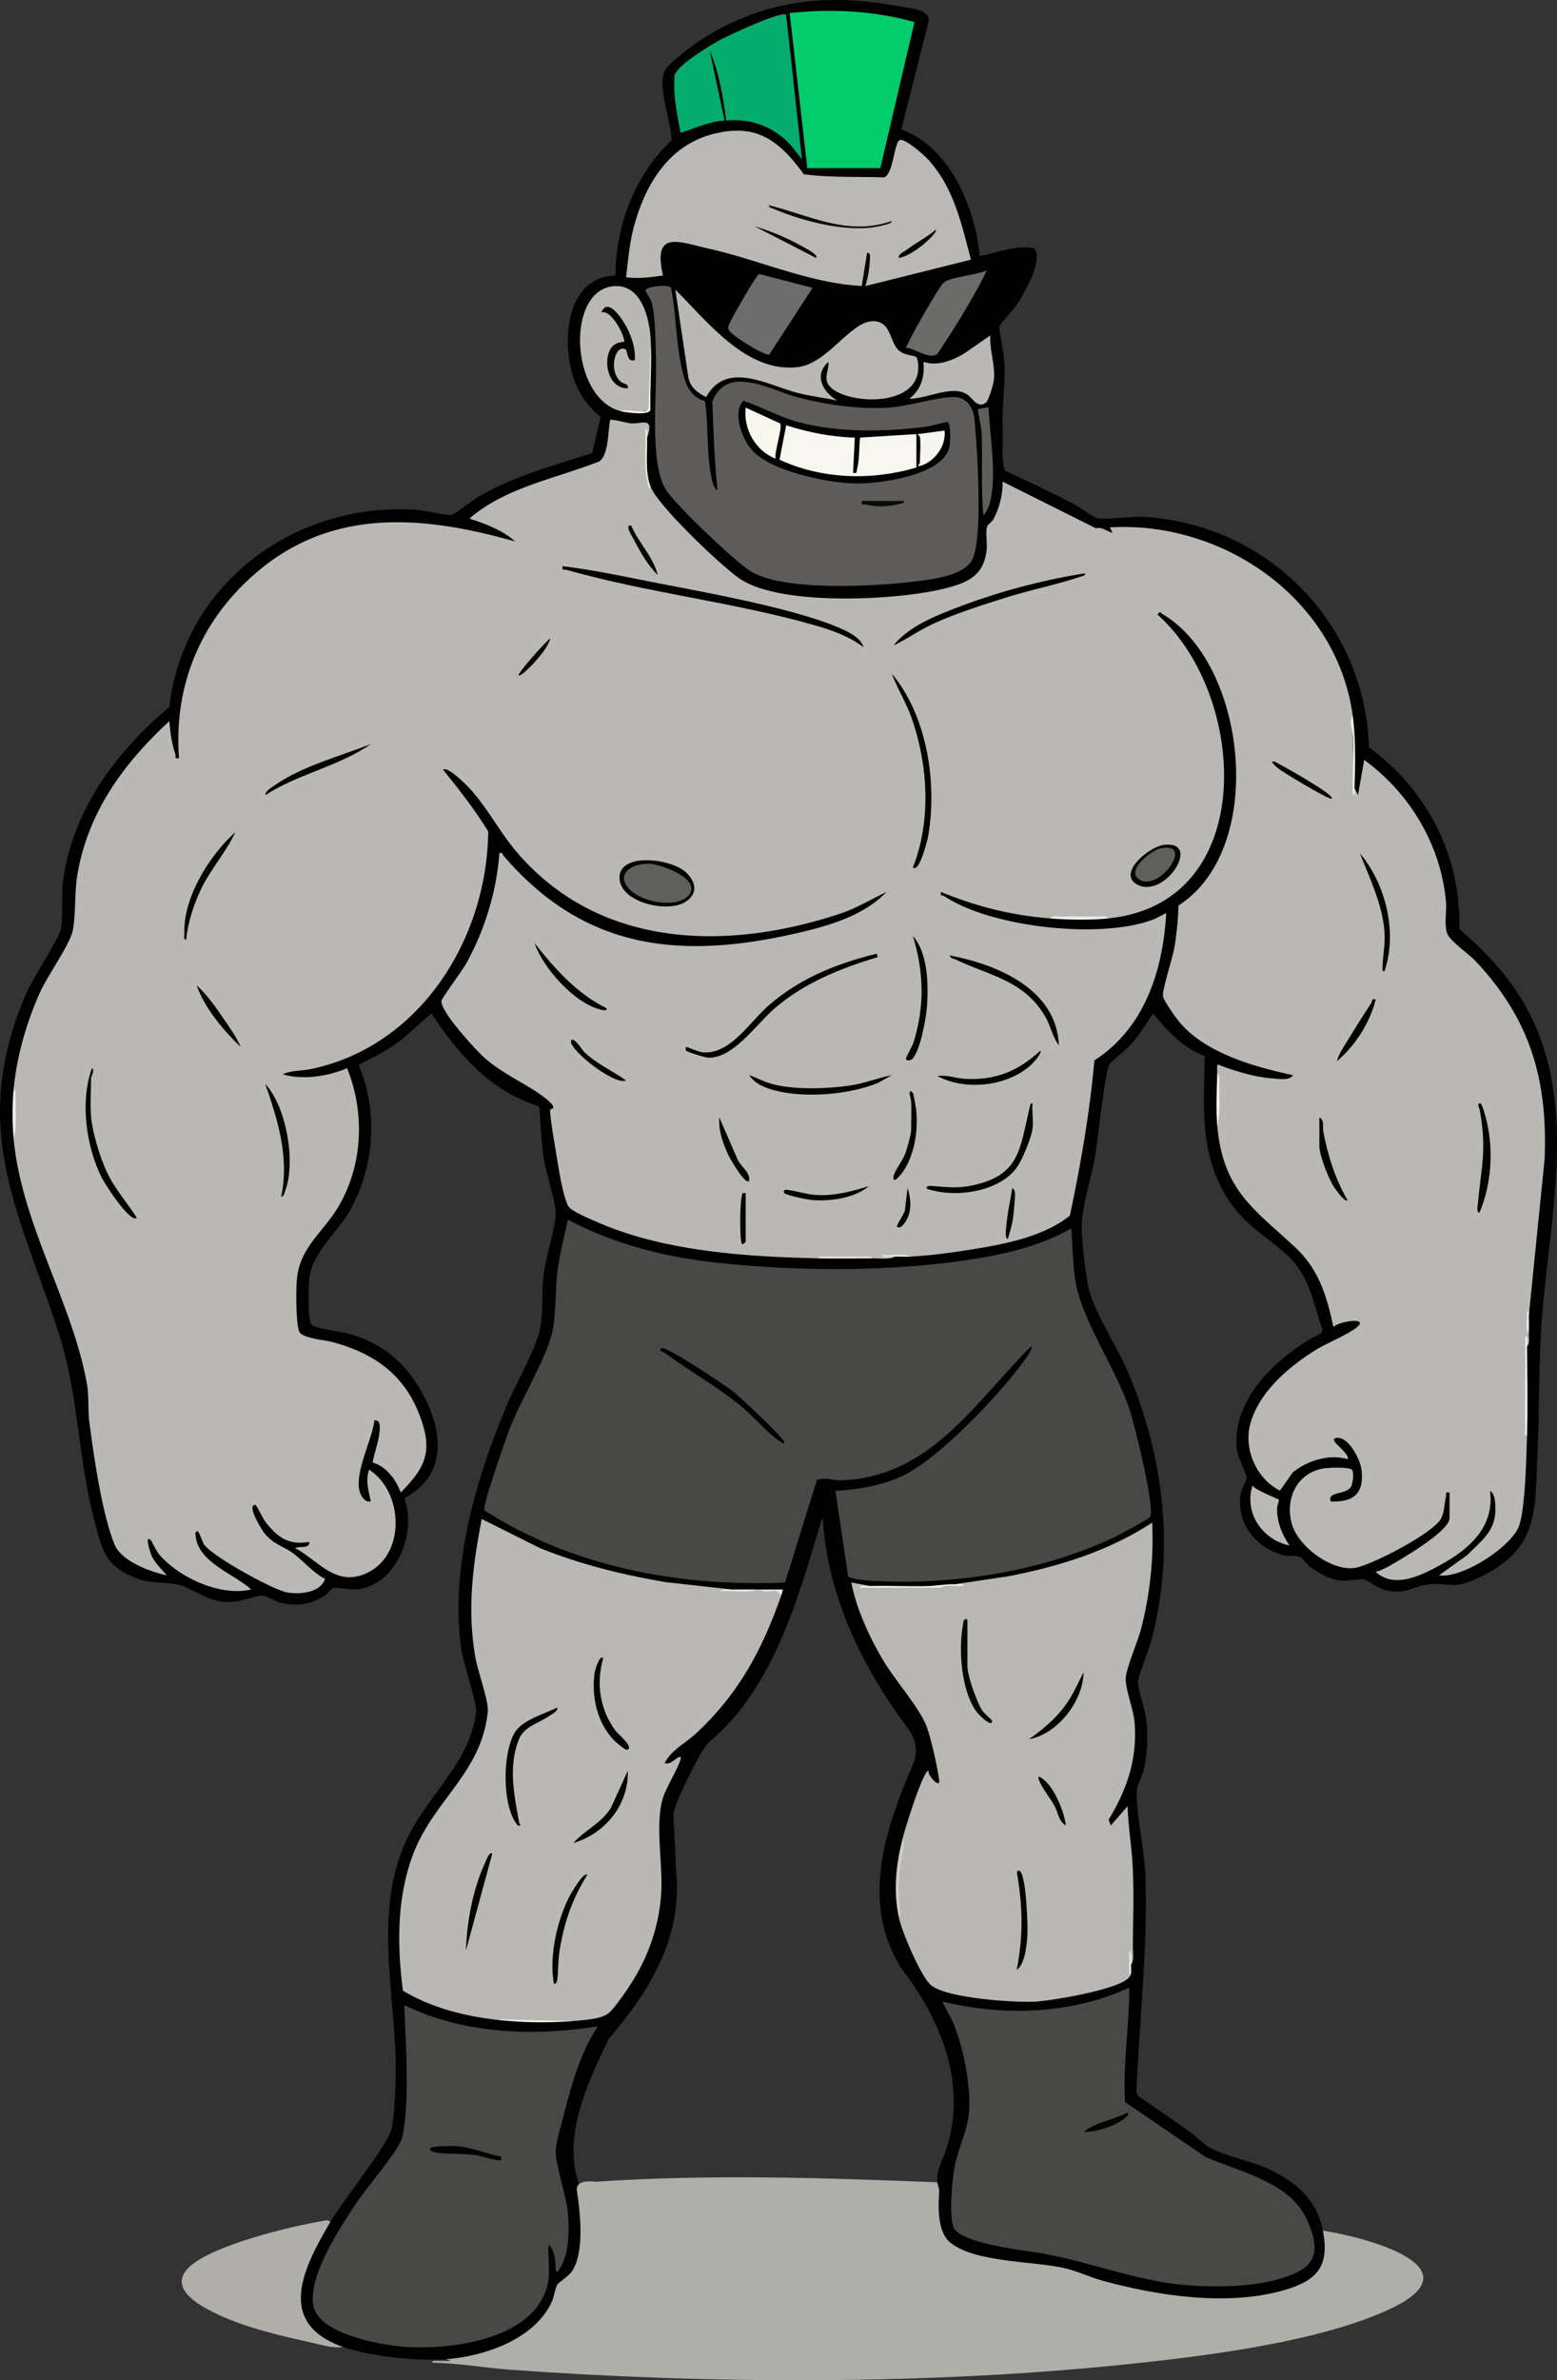<svg xmlns="http://www.w3.org/2000/svg" width="1935.393" height="2956.027" viewBox="0 0 1935.393 2956.027">
  <rect x="0" y="0" width="1935.393" height="2956.027" fill="#333333" stroke="none"/>
  <g id="ChatGPT_Image_24._Juli_2025_18_00_23" data-name="ChatGPT Image 24. Juli 2025, 18_00_23" transform="translate(0.029 0.001)">
    <path id="Pfad_27060" data-name="Pfad 27060" d="M410.656,2759.292c14.743-25.2,71.682-95.984,76.034-115.364,3.15-14.021,4.44-41.189,4.987-56.26,3.522-98.805-29.333-202.664,11.156-297.27,25.221-58.951,81.416-98.783,88.984-164.953,1.05-9.275-16.712-63-18.987-80.65-12.665-99.134,17.871-205.267,55.538-296.023,12.031-29.005,31.477-61.51,40.8-90.449,6.956-21.59,3.894-49.523,6.19-72.557s15.29-61.094,15.29-78.769c0-15.246-12.315-51.032-15.006-70.3s-3.806-40.467-4.987-60.635l-1.881-2.494c-59.169-18.724-99.593-64.551-132.426-114.817-16.318,12.84-30.208,28.2-47.554,39.876-13.606,9.165-28.5,16.384-43.114,23.712,24.477,57.507,20.059,126.432-10.609,180.68-15.64,27.671-47.511,53.285-50.661,84.959-1.225,12.381-1.225,37.624.591,49.764.481,3.237.787,7.372,4.244,8.881,10.828,4.7,34.517,6.715,48.1,10.849,39.177,11.922,66.519,35.305,86.6,70.894,26.8,47.489,33.467,103.093-21.262,132.229,15.4,42.458-8.487,105.368-56.5,112.914-10.084,1.6-27.19-2.581-31.805-1.356-3.544.941-6.825,7.109-10.478,9.406-18.046,11.331-35.874,14.131-56.3,8.443-5.731-1.6-16.865-8.356-21.2-8.509-10.281-.328-27.605,9.712-48.123,7.831-23.624-2.187-40.489-17.915-57.376-21.371-21.021-4.287-33.971.022-57.441-10.368-33.927-15.027-36.945-34.823-45.8-67.941-21.809-81.59-19.162-157.166-46.067-238.3C21.143,1499.21-37.785,1399.421,31.8,1235.408c8.115-19.14,40.9-68.794,43.683-81,3.325-14.721.547-42.567,2.909-60.526,11.55-87.606,66.082-160.556,132.032-215.767,17.74-153.338,156.291-255.577,308.447-244.925,9.253.656,37.492,7.809,43.245,6.169,2.887-.809,26.971-19.315,33.774-23.252,43.529-25.155,92.637-37.974,140.126-53.438l10.631-44.4c-16.887-14.831-28.108-30.077-34.736-51.864-13.671-45.017-7.809-122.517,53.045-124.179.241-61.926,24.127-125.164,69.669-167.818.284-22.683-17.3-64.682-8.925-85.353,4.506-11.112,40.883-36.945,52.367-43.88C955.541-1.639,1031.335-8.377,1119.794,8.2c12.074,2.253,37.427,3.281,34.167,19.468L1120.3,160.754c60.373,21.48,92.156,97.559,97.537,157.384,21.962-4.419,45.411-14.24,68.05-9.646,11.046,15.509-12.8,56.02-22.049,69.888-3.5,5.228-21.087,24.762-21.415,26.424-1.006,5.206,5.753,36.158,6.125,45.608,1.137,28.436-3.391,54.182-2.187,85.309.634,16.3-2.034,32.942,2.6,48.8,28.5,13.146,56.982,26.468,84.85,40.926,7.022,3.653,24.915,16.756,30.011,18.134,8.094,2.165,43.158-2.494,56.435-1.772,154.584,8.443,276.358,131.289,281.454,286.2,72.1,53.285,114.708,134.7,112.236,225.7,29.268,25.593,55.8,52.17,76.341,85.528,77.194,125.426,33.642,275.089,25.352,412.174-2.975,49.348-2.122,99.374-4.375,148.744-3.456,76.231,3.128,124.617-75.794,160.447-29.355,13.321-32.2,5.184-58.491,6.934-19.556,1.312-28.5,13.759-55.626,7.175-8.618-2.078-20.824-12.293-26.074-13.387-4.309-.9-19.6,2.516-27.911,1.728-14.174-1.356-26.862-8.487-38.127-16.559-4.309-3.084-10.062-11.44-13.343-12.906-5.578-2.494-12.14-.328-18.046-1.641-35.327-7.831-61.707-39.549-55.757-76.6.919-5.8,7.372-16.712,7.394-20.212,0-5.184-10.806-24.7-12.053-35.239-7.393-63.019,53.351-118.448,104.821-144.172l1.772-3.894c-12.4-35.5-16.187-68.444-45.564-94.518-28.874-25.636-54.029-37.47-75.313-73.432-32.177-54.357-26.84-111.733-25.68-172.281-26.577-10-46.5-31.368-64.179-52.8-8.6,12.971-17.04,26.511-27.408,38.17-7.569,8.509-20.278,17.04-26.227,24.083s-15.027,93.818-17.828,111.23c-4.112,25.483-15.881,62.6-17.171,85.747-.919,16.427,4.09,56.567,6.869,74.022,5.381,33.664,35.436,76.734,49.742,109.939,45.433,105.521,59.716,223.6,29.836,335.462-2.909,10.915-16.449,44.077-16.515,51.36-.088,10.456,9.559,35.808,10.762,50.639,1.509,18.637.678,39.133-3.347,57.332-1.684,7.656-8.312,20.649-8.837,25.768-2.187,21.634,9.253,75.663,10.368,102.437,3.719,90.69-7.306,182.933-10.981,273.492l3.15,5.578c20.868,13.168,40.708,27.8,60.919,41.889,8.312,5.8,19.249,16.8,26.971,21.152,18.134,10.259,50.989,16.449,72.25,26.183,34.277,15.684,60.941,38.148,68.532,76.931,10.106,7.437,7.438,30.208,3.391,41.5-14.984,41.714-97.34,47.183-134.526,46.986-66.213-.328-131.267-16.69-192.974-38.083l-89.137-12.118c-36.552-7.9-61.882-13.584-67.832-53.548-1.356-9.144-3.675-30.93,4.244-35.042q-5.775-15.224,1.75-33.03c37.4-83.428,5.622-172.193-47.926-240.878-53.46-82.9-20.562-176.415,14.721-257.852q7.842-23.2-10.062-45.017c-55.692-75.728-98.062-162.7-103.508-259.537l-19.774,65.032c-25.112,79.775-57.485,162.219-122.8,216.138-9.953,10.762-42.48,76.3-42.808,88.394l3.15,67.854c8.706,84.653-31.477,149.531-83.778,211.392-26.118,54.357-58.491,121.9-36.158,181.818l-3.369,5.709,4.856,2.734c8.575,34.408,10.215,97.537-25.44,117.136-8.028,39.745-37.908,63.916-74.394,78.965-19.862,8.2-46.308,16.821-66.913,11.156-34.78,2.756-96.093-3.521-129.057-15.312-86.447-15.465-55.057-103.027-21.2-153.928l5.884-1.378Z" transform="translate(0 0)" fill="#010101"/>
    <path id="Pfad_27061" data-name="Pfad 27061" d="M425.117,1252.077q-.558-13.124,23.515-10.412c141.2-9.559,284.495-4.878,424.446.678l2.647,9.734c-1.291,20.1-2.887,52.345,14.218,65.622,31.827,24.652,102.524,22.29,141.526,31.28,15.771,3.631,31.892,11.462,47.686,15.749,69.538,18.877,155.372,31.871,225.763,11.418,40.664-11.812,56.26-29.683,47.642-73.759,51.6,7.918,196.43,45.3,81.722,98.127-88.284,40.664-230.291,58.032-327.828,68.094-245.69,25.374-516.886,24.455-763.363,6.562-32.439-2.362-64.857-8.224-97.362-8.75-.5-3.828,4.944-2.056,7.612-2.165,5.1-.219,10.237.153,15.334,0l-5.469-2.187c47.686-3.784,109.764-24.915,130.939-71.419,2.931-6.431,4.178-16.931,6.759-21.131,1.772-2.887,13.671-10.237,17.609-15.749,16.821-23.515,11.025-74.284,6.584-101.693Z" transform="translate(291.777 1467.842)" fill="#afafaa"/>
    <path id="Pfad_27062" data-name="Pfad 27062" d="M288.025,1262.407c-32.746,55.91-69.363,125.033,15.312,155.306-11.506,2.362-27.452-2.844-39.4-5.447-38-8.312-79.206-17.915-114.511-34.233-21.612-10-65.754-32.614-36.442-59.891,28.349-26.4,124.967-50.114,164.515-56.588C281.353,1260.919,284.415,1259.454,288.025,1262.407Z" transform="translate(122.632 1496.885)" fill="#afaea9"/>
    <path id="Pfad_27063" data-name="Pfad 27063" d="M7.756,1069.821c3.74-40.708,16.209-83.953,33.117-121.1,8.881-19.512,36.858-59.082,40.27-75.663,4.134-20.059,2.034-47.883,5.972-70.588,13.5-77.631,57.616-137.588,114.2-189.846,1.072,13.978,2.866,27.452,7.415,40.8,1.137,3.369-1.969,6.278,4.594,5.119-6.672-90.034,26.665-169.853,94.037-228.607,95.415-83.231,209.226-72.775,323.759-40.467-15.334-13.956-37.317-22.005-56.873-28.436,45.214-38.98,107.336-49.523,161.825-71.113,11.484-8.618,10.368-38.214,13.168-51.382,1.4-1.4,21.218,3.872,25.505,4.244,13.89,1.159,29.836-9.187,20.43,17.652-1.553,17.193-3.981,48.232,4.375,61.248,9.34,23.58,88.678,99.462,111.755,114.642,51.054,33.555,193.17,26.336,252.165,11.965,28.808-7.022,50.529-15.421,53.832-48.976.831-8.334-1.684-20.78.459-27.977,1.05-3.544,6.059-5.928,7.962-9.537,7.394-14.087,11.7-30.755,11.309-46.679l115.933,57.966c8.531-1.925,12.928,3.915,20.737,5.49l-3.259-6.562c141.722-8.4,282.373,89.575,301.863,234.031a29.823,29.823,0,0,0-.787,8.465c1.159,27.452,1.487,54.97,1.816,82.815a10.859,10.859,0,0,0,1.138-1.6l4.353,8.728,7.678-43.726c56.785,41.364,95.284,105.543,101.693,176.109,1.072,11.681-2.472,29.639,1.684,39.877,3.784,9.34,26.774,25.155,34.5,33.314,68.2,72.1,90.384,147.191,86.447,246.237l-19.774,195.686c-2.209,5.315-1.225,14.918,0,21.874-.044,4.79,1.619,12.337-2.187,15.312-1.466-.241-1.028-10.587-1.028-10.062q-.984,62.013,1.028,121.62c-.722,24.565-2.1,93.6-10.521,113.067-10.959,25.286-69.735,63.763-98.827,59.716l35.021-25.111c17.543-17.959,34.977-29.18,35.086-56.917.022-6.759-.284-18.987-6.672-22.968,5.972,45.017-26.293,72.8-61.991,92.243-23.558,12.84-56.741,29.793-80.212,8.4,6.453-1.641,13.212-5.1,18.965-8.4,14.437-8.29,72.906-42.261,72.906-58.338v-31.718c-6.606-1.028-3.522,1.6-4.441,5.315-2.187,8.9-1.772,18.44-6.059,26.84-9.231,18.046-86.687,58.229-107.052,61.379-29.049,4.484-70.5-26.774-78.331-54.051-8.99-31.346,5.84-64.244,39.986-69.56,6.409-1.006,29.88-1.728,34.3,1.422,3.128,2.209,1.553,17.237-.766,21.174-6.475,10.937-29.88,5.512-25.286,18.462,29.224,1.312,42.02-10.609,38.083-40.292-1.6-11.965-16.515-41.5-31.477-38.477-3.5.7-2.975,2.669-1.138,5.469,2.144,3.281,18.855,16.384,15.29,20.78-22.793-6.672-49.523,1.838-67.875,16.34l-16.012,22.771c-29.027-14.415-45.323-51.4-37.011-82.378,10.7-39.833,47.358-70.982,80.869-91.937,14.2-8.881,39.177-18.724,50.857-27.89,18.046-14.174-22.049-8.072-28.283-.962-8.422-39.177-18.221-71.878-48.123-99.549-51.754-47.926-88.853-70.544-96.268-149.816a513.15,513.15,0,0,0,0-65.622c.109-2.516-.984-10.959,1.116-10.959,20.737,8.159,45.739,15.684,68.072,17.237,7.043.5,21.021,2.975,24.871-4.069-46.811-10.062-105.937-26.49-138.923-63.435-5.14-5.753-21.305-27.955-22.53-34.5-1.422-7.415,12.1-48.407,14.262-61.335a396.972,396.972,0,0,0,4.965-51.426c110.683-71.157,84.478-300.419-19.424-361.6-3.544-2.078-2.866-4.812-6.737.241,112.477,99.877,126.957,358.692-61.291,377.329a548.213,548.213,0,0,0-72.185,0c-47.817-3.675-91.456-14.656-135.6-32.811-1.312,5.95,1.816,3.719,4.353,5.4,58.47,38.761,193.892,53.5,258.705,29.071,5.884-2.209,11.243-5.622,16.909-8.225-3.916,71.113-26.949,142.9-89.312,183-5.775,64.879-16.974,129.1-30.427,192.689-32.264,25.921-79.666,35.174-120.133,41.736-24.5,3.981-52.607,7.853-77.281,9.122-4.681-.7-22.837-2.778-19.687,0-7.284,4.047-19.446,2.165-28.436,2.188a304.27,304.27,0,0,0-67.81,0c-83.122-1.794-176.677-7.853-254.877-37.142-11.484-4.309-43.748-17.609-52.17-24.39-3.522-2.844-3.653-4.025-5.206-7.918-5.6-14.284-10.434-45.126-13.059-61.313-1.75-10.806-8.006-45.761-7.306-53.92.088-.962,9.953-.24-2.187-10.937-20.562-18.112-55.188-31.542-79.775-53.657-11-9.887-55.232-57.748-53.2-70.675.481-3.106,26.118-37.908,30.667-46.045,22.771-40.861,38.148-90.318,41.189-137.085,5.075-1.378,3.653,1.2,5.009,2.778C713.262,892.509,828.1,909.111,970.2,878.4c42.37-9.165,91.871-21.5,122.473-53.592-19.424,9.231-36.7,19.971-57.354,26.84C894.161,898.59,735.945,895.134,633.378,775.5c-26.161-30.514-42.348-67.875-74.416-94.015-4.2-3.434-12.949-10.981-17.521-8.728,19.927,24.783,39.592,49.72,56.238,76.888-1.466,133.476-84.369,266.449-220.229,295.06-11.506,2.428-25.09,1.487-35.064,6.5,24.433,7.459,56.348,2.559,79.841-7.59,22.421,55.385,19.84,120.636-11.134,172.543-19.337,32.439-48.145,50.048-51.317,90.865-1.116,14.328-1.181,50.092,2.712,63.063,2.691,8.99,31.652,10.981,41.145,13.54,56.173,15.093,94.474,44.186,112.521,101.846,12.14,38.8-.634,57.769-27.211,85.2-5.906-16.1-17.762-32.33-34.977-37.317,2.341-13.168,8.815-29.246,8.881-42.545.022-5.031-.241-10.368-6.737-9.822-1.706,23.865-32.221,77.609-13.234,97.427,2.778,2.909,4.769,3.741,8.837,3.172-2.691-13.824-6.847-25.155-2.144-39.352,42.37,26.8,46.286,104.865-2.122,128.051-38.433,18.4-59.257-13.89-89.75-30.711,4.725-2.756,18.659,1.312,17.477-7.634-25.768,4.309-39.7-5.753-54.62-25.221-3.106-4.069-10.893-20.605-12.075-20.693-12.315-.722,8.662,32.264,10.915,34.977,12.228,14.765,23.143,15.728,35.983,25.265s25.046,24.258,39.483,31.63c-5.819,17.193-31.039,19.38-46.483,16.93-17.587-2.778-94.715-45.454-104.077-59.979-2.122-3.281-5.862-15.9-8.006-16.012-4.134-.219-2.144,6.256-1.837,8.312,4.878,30.952,47.6,44.82,68.532,63.807-38.061,9.253-90.428-15.006-114.664-43.9-2.931-3.478-9.318-16.646-10.062-17.3-8.553-7.547.088,17.477,1.137,19.665,4.615,9.646,12.162,15.946,18.593,24.04-21.021-4.637-56.632-17.565-65.054-38.827-15.553-39.22-25.724-109.742-31.171-152.572-1.75-13.759-.306-31.586-2.734-45.389C81.209,1335.11,17.577,1237.77,7.69,1131a550.068,550.068,0,0,0,0-61.248Z" transform="translate(9.166 282.964)" fill="#b9b8b4"/>
    <path id="Pfad_27064" data-name="Pfad 27064" d="M1004.817,703.389c1.575,19.468,1.947,40.9,4.419,60.132,6.715,52.213,49.939,110.508,67.832,164.034,6.125,18.352,32.374,122.8,25.746,134.132-1.641,2.8-40.664,23.493-46.876,26.38-90.821,42.2-199.645,58.688-299.457,52.892-6.628-.394-26.708-1.9-29.093-5.906l-15.64-105.74c26.249-1.159,56-6.584,80.234-17.127,46.789-20.365,125.3-103.9,155.635-146.229,4.834-6.737,15.574-24.74,2.122-11-67.569,68.991-122.32,157.166-230.422,161.256-10.3.394-20.54-4.375-30.646-.328l-39.614,127.242c-129.495,5.665-264.108-18.987-373.742-89.684-2.887-5.009,27.561-91.324,32.308-103.443,13.715-35,43.7-83.384,51.82-116.611,5.337-21.852,3.675-54.116,7-78.309,2.909-21.043,8.159-41.977,12.84-62.648,53.176,28.808,115.955,45.323,176.087,52.476,96.859,11.506,209.314,12.534,305.932-.262,48.386-6.409,101.19-16.712,143.538-41.276Z" transform="translate(326.719 822.202)" fill="#484946"/>
    <path id="Pfad_27066" data-name="Pfad 27066" d="M639.982,949.949c7.393,2.253,22.159,1.291,32.811,0h2.187a168.335,168.335,0,0,1,26.446,3l-.2,5.753c-23.777,67-52.651,120.789-104.974,169.546-13.146,12.271-31.367,21.087-39.4,37.164,6.234,3.215,13.212-5.971,18.593-7.656,1.641-.35,1.4,2.122,1.05,3.215-4.572,14.306-16.406,32-21.349,46.461-10.937,31.849-.372,83.69-2.69,119.8-2.866,44.383-18.112,84.609-43.245,120.811-5.14,7.415-16.756,24.433-23.449,29.049-9.515,6.562-30.624,7.721-42.655,8.75a990.078,990.078,0,0,1-100.621-2.187c-38.455-4.9-77.828-15.465-111.077-35.458-7.328-56.785-7.722-116.655,13.168-170.75,25.483-65.994,85.353-101.19,92.331-176.283,1.159-12.469-12.359-49.742-15.246-65.885-10.565-59.235-3.7-114.424,7.722-172.849l72.228,36.027c50.311,20.321,103.137,33.336,156.684,42.37l81.678,9.1Z" transform="translate(269.405 1024.062)" fill="#b9b8b4"/>
    <path id="Pfad_27067" data-name="Pfad 27067" d="M612.742,941l65.666-9.8c63-12.075,125.536-31.411,179.3-66.76a445.856,445.856,0,0,1-13.715,131.726c-3.981,15.552-18.746,49.435-19.162,61.926-.459,13.256,9.712,38.455,11,54.663,3.609,45.083-9.275,82.75-32.242,120.658l2.734,7.262,20.78-24.04c.9,26.315,5.534,52.432,6.584,78.747v96.246c-.044,6.868,1.815,16.843-2.187,21.874q-.951,6.431-2.187,15.312c-10.7,15.378-96.727,29.464-117.048,30.6-24.827,1.4-114.467-4.156-131.114-21.962-12.6-13.5-34.452-64.376-38.389-83.012-3.653-32.745-.284-63.96,4.375-96.246,4.025-16.3,21.48-70.719,29.6-83.056.656-1.006,2.341-2.909,3.194-2.231-1.925,5.381,14.306,22.027,13.1,12.118-1.9-15.6-10.937-56.588-17.018-70.5-10.128-23.165-38.389-54.9-52.5-78.747-17.543-29.617-33.074-62.932-39.767-96.924l24.04,4.375q-7.153.886-13.124,2.188c31.324-1.99,68.029-1.663,99.527,0-.306-1.837,1.422-2.822,5.162-2.975q25.626-.131,13.431-1.4Z" transform="translate(574.446 1026.449)" fill="#b8b7b3"/>
    <path id="Pfad_27068" data-name="Pfad 27068" d="M767.593,1128.44c.044,47.467-8.05,94.846-5.425,142.138l100.183,68.247c42.48,18.571,104.908,31.236,125.864,77.566,20.5,45.3,8.29,62.144-36.4,74.525-33.577,9.3-78.506,10.018-113.089,7.153-66.716-5.512-125.907-31.958-192.492-41.561-20.452-2.953-84.981-11.244-96.137-28.546-7.437-11.506-2.778-61.029.219-76.1,6.628-33.336,20.19-49.414,18.352-86.818-1.509-31.039-9.056-68.182-21.59-96.531-1.291-2.931-12.25-21.721-11.309-22.574,76.581,18.243,159.7,15.9,231.844-17.5Z" transform="translate(636.149 1339.926)" fill="#484946"/>
    <path id="Pfad_27069" data-name="Pfad 27069" d="M470.846,1478.571c-10.543,74.394-119.586,88.24-178.252,84.194-29.639-2.056-106.527-15.531-113.9-50.157-7.831-36.858,32.921-98,53.22-128.576,11.943-18,51.317-63.785,56.326-79.294,2.866-8.881,4.944-30.427,5.512-40.423,2.384-40.948-.9-84.894-2.253-125.864,74.2,35.874,160.294,38.958,240.594,26.271-20.584,30.405-31.761,68.969-40.948,104.493-3.412,13.19-10.959,37.558-11.418,50.026-.634,17.368,13.54,55.932,15.137,78.441s1.619,49.523-10.368,68.247c-1.378,2.166.219,3.916-4.9,2.8,0-10.237-.437-25.615-8.772-32.789-1.334,13.343,1.816,29.771,0,42.655Z" transform="translate(211.049 1351.812)" fill="#484846"/>
    <path id="Pfad_27070" data-name="Pfad 27070" d="M440.665,305.24c4.637,29.683,1.991,60.46,7.24,90.1,1.116,6.344,2.691,17.543,8.465,21.043-3.872-36.661-5.1-73.453-6.431-110.355,18.593-47.511,72.972-13.671,107.446-4.878s76.013,14.94,112.236,12.381c24.783-1.75,55.582-12.206,78.9-13.146,16.624-.678,25.658,12.206,27.19,27.43,3.719,36.661,6.5,97.077,4.506,133.5-.613,11.112-2.537,33.358-7.918,42.392-11.812,19.884-55.21,24-76.406,26.4-48.364,5.49-158.194,11.637-198.661-13.5-19.271-11.965-92.987-82.225-104.8-100.818C371.28,382.478,381.167,297.628,379.9,255.52c-.569-18.834-.569-57-5.578-73.169-1.072-3.434-7.634-13.453-7.59-14.262.306-4.922,28.5-8.356,31.805-3.412,6.912,34.649,6.168,75.335,15.64,109.043,4.156,14.809,10.478,27.321,26.446,31.521Z" transform="translate(435.495 192.682)" fill="#5d5c5b"/>
    <path id="Pfad_27071" data-name="Pfad 27071" d="M784.441,234.391,653.2,267.2a126.3,126.3,0,0,0,5.643-35.021c.044-3.281,1.094-5.381-3.434-6.518l-6.693,41.43c-65.426-3.544-126.848-32.221-190.589-46.5-37.558-8.422-69.494-23.3-56.457,33.489-16.077,2.1-29.268,4.222-45.936,2.166,2.734-22.2,4.2-42.983,10.368-65.076,14.262-51.207,42.917-98.5,97.3-112.7C517.708,64.3,546.254,86.478,576.68,128.28c33.183,4.44,66.672,2.778,100.009,3.915,11.506-4.9,12.337-44.23,19.446-46.417,6.365-1.969,28.546,17.412,33.686,22.793,33.008,34.517,42.83,81.219,54.642,125.8Z" transform="translate(422.433 88.101)" fill="#bab9b5"/>
    <path id="Pfad_27072" data-name="Pfad 27072" d="M603.829,20.08l-42.414,181.4-90.8-.044L448.72,8.946C500.693,3.171,553.344,6.1,603.829,20.08Z" transform="translate(532.851 7.308)" fill="#04cc6c"/>
    <path id="Pfad_27073" data-name="Pfad 27073" d="M682.924,248c2.6,1.816,2.975,12.4,2.712,15.924-3.85,51.8-105.346,41.364-113.374,14.9-2.472-8.159,2.734-16.493,1.728-24.7-18.571,16.6-6.912,37.383,10.959,48.1-16.646-3.565-33.839-5.447-50.332-9.8-36.442-9.6-87.3-40.314-112.608,5.425-10.456-5.315-19.446-11.7-21.984-23.952L383.73,164.44c39.855,39.527,88.371,103.6,152,96.246,37.886-4.375,65.447-57.179,94.081-57.07,21.809.087,20.255,24.521,30.6,35.2,7.568,7.809,18.746,6.562,22.508,9.187Z" transform="translate(455.681 195.26)" fill="#b9b8b4"/>
    <path id="Pfad_27074" data-name="Pfad 27074" d="M522.246,8.783l19.665,179.39c-7.459-8.968-13.759-18.7-22.9-26.293-20.321-16.887-44.645-24.412-71.156-21.809-4.047-28.83-9.122-60.7-20.78-87.5l18.593,87.475c-19.162,1.2-36.727,9.406-54.664,15.334-4.44-23.23-9.646-48.451-7.306-71.835,4.047-12.84,42.523-35.983,55.363-43.048,10-5.49,77.762-37.361,83.165-31.7Z" transform="translate(454.951 9.658)" fill="#04ad6c"/>
    <path id="Pfad_27075" data-name="Pfad 27075" d="M417.377,228.106l-1.509,87.234q-14.667,6.693-35.677,2.45c-63.282-16.056-68.794-151.981-7.59-155.328,33.358-1.837,43.245,39.9,44.776,65.644Z" transform="translate(391.388 192.841)" fill="#b9b8b4"/>
    <path id="Pfad_27076" data-name="Pfad 27076" d="M518.621,172.842l-53.81,82.815c-6.694,1.619-47.358-24.171-50.179-30.4-1.925-4.265-.109-5.95,1.422-9.537,2.887-6.737,32.811-59.213,36.18-60.176l66.388,17.281Z" transform="translate(491.386 184.692)" fill="#6c6d6c"/>
    <path id="Pfad_27077" data-name="Pfad 27077" d="M617.329,190.44c-.984,18.724,6.453,36.945,4.4,55.779-.525,4.9-6.5,25.068-9.646,27.518-10.521,8.159-16.559-5.25-23.318-9.887-18.4-12.556-50.529,5.49-72.032,5.294,14.765-11.79,19.206-27.321,17.521-45.914,17.237,5.8,35.261-1.378,50.114-10.018l32.986-22.771Z" transform="translate(613.607 226.132)" fill="#b9b8b5"/>
    <path id="Pfad_27078" data-name="Pfad 27078" d="M615.329,153.44c-5.862,12.949-13.059,25.483-20.1,37.842-12.84,22.421-26.774,44.492-41.255,65.907-9.756,8.05-27.518-6.89-39.242-7.525,5.972-12.271,12.49-24.608,19.315-36.442,4.9-8.487,22.465-39.592,27.824-44.361,8.268-7.393,41.845-9.406,53.482-15.4Z" transform="translate(611.232 182.198)" fill="#6b6b6a"/>
    <path id="Pfad_27079" data-name="Pfad 27079" d="M745.94,861.061c.678.9-2.122,6.978-2.187,9.734-.306,18.046,5.578,32.286,15.334,46.985-33.686-6.825-56.676-40.555-45.914-74.35,3.544,5.95,31.63,16.143,32.745,17.631Z" transform="translate(843.688 1001.501)" fill="#bab9b6"/>
    <path id="Pfad_27080" data-name="Pfad 27080" d="M568.892,231.529c1.509,35.239,11.156,86.731,1.05,120.264-.919,3.084-4.484,11.7-7.568,13.168-3.084-34.474-.591-69.407-2.122-103.99-.241-5.425-5.294-26.118-4.484-27.233.394-.547,12.25-3.084,13.146-2.209Z" transform="translate(659.857 274.706)" fill="#5e5e5b"/>
    <path id="Pfad_27081" data-name="Pfad 27081" d="M512.756,1140.686c-6.934-32.68-3.544-64.179,4.375-96.246,4.025,2.1,1.881,7.7,1.247,11.047-5.337,27.539-7.2,45.367-4.047,73.825C514.725,1132.833,516.825,1138.411,512.756,1140.686Z" transform="translate(604.435 1240.183)" fill="#ccccc9"/>
    <path id="Pfad_27082" data-name="Pfad 27082" d="M606.84,899.641c2.8.088,11.046-1.794,10.915,2.166-7.612.481-15.421-.591-23.034-.066-2.822.2-5.731,2.275-6.475,2.275H488.72v-2.165c4.353-.131,8.771.087,13.124-.022,23.668-.613,47.489.722,71.178.087,11.112-.284,21.48-2.647,33.817-2.275Z" transform="translate(580.347 1067.807)" fill="#ebebe7"/>
    <path id="Pfad_27083" data-name="Pfad 27083" d="M380.341,1148.627a495.9,495.9,0,0,1-100.621-2.187Z" transform="translate(332.178 1361.299)" fill="#eeede9"/>
    <path id="Pfad_27084" data-name="Pfad 27084" d="M352.72,282.124c6.912-3.85,31.827,5.184,34.692-3.587l2.494-86.1c1.706,28.764-1.006,59.323-.306,88.284-2.3,6.934-29.443,3.281-36.88,1.4Z" transform="translate(418.859 228.507)" fill="#f0f0ec"/>
    <path id="Pfad_27085" data-name="Pfad 27085" d="M869.065,771.2c.394,36.9,1.094,74.7,0,111.558-3.631-2.275-2.187-8.312-2.231-12.009-.459-37.186.437-74.394.022-111.58,3.916-2.953,2.188,10.74,2.188,12.031Z" transform="translate(1029.032 900.951)" fill="#efefeb"/>
    <path id="Pfad_27086" data-name="Pfad 27086" d="M772.294,496.136c-.087,2.559,1.663,9.187-2.165,8.728-.919-24.346,1.116-49.02.066-73.366-.35-7.875-5.709-18.024-.087-25.068,3.74,27.693,3.172,61.444,2.187,89.684Z" transform="translate(911.437 482.602)" fill="#eaeae6"/>
    <path id="Pfad_27087" data-name="Pfad 27087" d="M643.72,1157.686V1061.44C644.967,1092.829,643.895,1126.1,643.72,1157.686Z" transform="translate(764.397 1260.369)" fill="#e7e7e3"/>
    <path id="Pfad_27088" data-name="Pfad 27088" d="M668.9,522.785c-23.274,2.3-48.845,1.794-72.185,0,2.275-3.631,8.29-2.187,12.009-2.231,16.034-.175,32.155-.2,48.189,0,3.7.044,9.734-1.4,12.009,2.231Z" transform="translate(708.588 617.821)" fill="#efefeb"/>
    <path id="Pfad_27089" data-name="Pfad 27089" d="M369.064,254.378c.5,19.38-2.756,43.245,4.375,61.248-2.166,5.534-3.3-2.537-3.675-3.959-5.687-22.115-1.772-45.542-2.865-68.225,3.959-.131,2.1,8.137,2.166,10.915Z" transform="translate(435.327 289.064)" fill="#e6e7e2"/>
    <path id="Pfad_27090" data-name="Pfad 27090" d="M8.45,679.688a349.237,349.237,0,0,1,0-61.248c3.631,2.275,2.187,8.29,2.231,12.009C10.856,646.242,12.322,664.66,8.45,679.688Z" transform="translate(8.472 734.345)" fill="#f1f0ec"/>
    <path id="Pfad_27091" data-name="Pfad 27091" d="M532.53,715.785c-22.53.066-45.279.481-67.81,0,2.275-3.631,8.29-2.187,12.009-2.231,14.568-.153,29.246-.175,43.814,0,3.7.044,9.734-1.4,12.009,2.231Z" transform="translate(551.85 846.992)" fill="#e3e3df"/>
    <path id="Pfad_27092" data-name="Pfad 27092" d="M692.269,675.062c-1.816-19.446-.787-45.826,0-65.622,3.631,2.275,2.188,8.29,2.231,12.009C694.675,638.729,696.119,658.526,692.269,675.062Z" transform="translate(820.843 723.659)" fill="#f3f3ef"/>
    <path id="Pfad_27093" data-name="Pfad 27093" d="M422.833,902.663c10.893-.219,21.918-.087,32.811,0-14.021,4.987-31.171.875-45.914,2.166C410.168,900.782,419.7,902.729,422.833,902.663Z" transform="translate(486.554 1071.347)" fill="#e4e4e0"/>
    <path id="Pfad_27094" data-name="Pfad 27094" d="M431.72,902.454c9.45.088,18.987-.087,28.436,0,.634.569-1.6,7.109-2.187,8.728-2.844-13.321-18.046-1.947-26.249-8.75Z" transform="translate(512.665 1071.557)" fill="#e4e4e0"/>
    <path id="Pfad_27095" data-name="Pfad 27095" d="M537.894,714.823c-6.475.328-13.19.109-19.687,0-4.419-.066-15.224,2.012-17.477-2.165C512.52,713.9,526.957,709.858,537.894,714.823Z" transform="translate(594.608 845.766)" fill="#e3e3df"/>
    <path id="Pfad_27096" data-name="Pfad 27096" d="M643.907,1124.927c-.263,6.125,1.575,9.909-2.187,15.312V1107.45C645.723,1109.484,644.083,1120.881,643.907,1124.927Z" transform="translate(762.022 1315.002)" fill="#e7e7e3"/>
    <path id="Pfad_27097" data-name="Pfad 27097" d="M870.106,751.016c.35,7.2.066,14.656,0,21.874-4.9-7.875-1.028-19.577-2.165-28.414C871.615,743.907,870,748.588,870.106,751.016Z" transform="translate(1030.179 883.945)" fill="#efefeb"/>
    <path id="Pfad_27098" data-name="Pfad 27098" d="M693.872,422.061c-18.68-13.846-39.045-21.021-61.2-27.365-99.44-28.393-208.789-40.445-307.747-68.6-3.675-1.05-6.125,1.641-5.053-4.659,31.061,3.85,61.619,9.8,92.265,15.99,69.21,13.956,187.068,33.642,248.906,59.52C672.7,401.827,689.847,409.2,693.872,422.061Z" transform="translate(379.549 381.683)" fill="#020202"/>
    <path id="Pfad_27099" data-name="Pfad 27099" d="M628.219,545.769c-46.723,14.065-91.959,32.155-129.1,64.529-21.765,18.965-51.164,61.948-81.919,60.219-4.025-.219-25.855-7-27.408-8.815a17.937,17.937,0,0,1,0-4.331c.7-.831,15.312,6.081,20.737,6.562,34.189,3.128,58.382-37.427,82.006-58.01,39.089-34.058,84.631-52.17,134.591-64.463l1.05,4.309Z" transform="translate(462.722 642.938)" fill="#020202"/>
    <path id="Pfad_27100" data-name="Pfad 27100" d="M746.136,325.45c-.678,4-4.484,3.675-7.35,4.659-28.83,9.756-61.029,16.056-90.559,25.374-30.208,9.515-64.66,20.321-93.162,33.708-16.427,7.7-30.952,18.331-47.336,25.921,19.249-23.887,52.17-36.749,80.387-47.554a800.352,800.352,0,0,1,158.041-42.086Z" transform="translate(602.92 386.445)" fill="#020202"/>
    <path id="Pfad_27101" data-name="Pfad 27101" d="M532.979,623.034c23.23-57.945,18.812-128.861-2.165-187.046-6.694-18.549-17.237-35.13-24.084-53.548,43.945,52.148,56.7,135.642,45.279,201.7-.591,3.39-11.134,47.182-19.03,38.914Z" transform="translate(601.733 454.116)" fill="#020202"/>
    <path id="Pfad_27102" data-name="Pfad 27102" d="M55.415,666.594c1.75,19.862,10.893,49.917,19.315,68.182,9.734,21.13,25.2,38.148,37.558,57.573-8.225,7.262-40.183-42.983-43.442-49.5C49.18,703.43,41.459,648.285,56.53,606.44c3.937,3.041-1.094,10.215-1.094,12.009,0,15.29-1.312,33.292,0,48.123Z" transform="translate(57.753 720.096)" fill="#020302"/>
    <path id="Pfad_27103" data-name="Pfad 27103" d="M658.135,658.191c-1.487,10.915-11.79,35.873-17.937,45.5-21.043,32.921-78.2,40.883-113.33,28.852-1.859-4.812,5.687-3.478,7.743-3.347,18.68,1.225,30.164,3.194,49.239-.94,59.038-12.8,58.316-45.455,70.544-95.721.547-2.209.634-6.584,3.74-6.081-.962,10.018,1.312,22.005,0,31.718Z" transform="translate(625.299 743.811)" fill="#030302"/>
    <path id="Pfad_27104" data-name="Pfad 27104" d="M675.318,653.986c-7.918-9.843-10-23.3-16.559-34.823-26.161-45.936-69.3-51.229-112-71.747-2.6-1.247-6.475-1.159-7.043-4.966C598.78,553.693,672.408,584.229,675.318,653.986Z" transform="translate(640.906 644.114)" fill="#020303"/>
    <path id="Pfad_27105" data-name="Pfad 27105" d="M602.889,610.462l-17.521,9.778c-36.136,14.568-91.5,19.1-129.035,8.793-11.484-3.15-23.777-8.072-30.6-18.593,10.937,3.806,19.359,8.815,31.018,11.615,27.518,6.65,66.41,5.25,94.474,1.181,17.74-2.581,34.233-9.406,51.689-12.8Z" transform="translate(505.552 724.846)" fill="#040404"/>
    <path id="Pfad_27106" data-name="Pfad 27106" d="M435.916,504.6c11.943,12.25,13.19,26.665-2.822,36.071-22.4,13.168-79.491.328-81.066-29.53-1.75-33.03,65.426-25.483,83.887-6.518Z" transform="translate(417.998 579.917)" fill="#030303"/>
    <path id="Pfad_27107" data-name="Pfad 27107" d="M522.909,683.968c-2.319,2.384-8.225,2.887-8.159-.481,0-1.159,8.225-15.618,9.8-20.78,13.693-44.842,12.556-86.665-1.094-131.267,18.571,20.868,19.359,59.345,17.587,86.512C540.08,632.651,532.753,673.753,522.909,683.968Z" transform="translate(611.256 631.04)" fill="#030303"/>
    <path id="Pfad_27108" data-name="Pfad 27108" d="M170.417,755.434c10.368-48.692-3.915-94.409-19.687-139.995,26.38,28.371,38.28,97.427,24.652,132.951-1.072,2.778-1.247,6.431-4.965,7.043Z" transform="translate(179.014 730.783)" fill="#050505"/>
    <path id="Pfad_27109" data-name="Pfad 27109" d="M803.3,630.987c-3.631.591-2.341-5.294-2.253-7.722.5-13.978,3.39-26.533,2.253-41.451-2.647-34.518-18.265-65.8-30.558-97.384,32.2,38.214,47.073,98.455,30.58,146.535Z" transform="translate(917.597 575.22)" fill="#030303"/>
    <path id="Pfad_27110" data-name="Pfad 27110" d="M107.051,605.85c-3.806.525-2.056-4.965-2.144-7.612-1.662-44.273,31.3-97.187,63.413-125.8-11.834,25.44-31.083,46.286-43.092,71.725-9.253,19.6-15.64,40.117-18.156,61.707Z" transform="translate(124.215 560.983)" fill="#030303"/>
    <path id="Pfad_27111" data-name="Pfad 27111" d="M842.123,762.02c-3.872.394-2.341-7.415-2.122-9.778,4.4-48.495,11.593-67.022,2.3-118.339-.241-1.356-4.112-7.743.963-7.437,2.318.131,6.606,17.3,7.5,20.89,9.1,37.011,6.256,79.578-8.618,114.664Z" transform="translate(996.892 743.862)" fill="#030403"/>
    <path id="Pfad_27112" data-name="Pfad 27112" d="M650.063,613.162c-28.9,27.8-82.334,33.861-117.333,14.984,11.375-1.859,22.443,2.756,33.8,3.391,38.345,2.187,66.322-9.493,94.168-35.086C662.225,600.234,652.731,610.6,650.063,613.162Z" transform="translate(632.606 708.234)" fill="#030302"/>
    <path id="Pfad_27113" data-name="Pfad 27113" d="M684.1,479.851c47.51-5.665,1.356,67.241-33.139,49.479C625.2,516.053,664.394,482.191,684.1,479.851Z" transform="translate(762.906 569.409)" fill="#030303"/>
    <path id="Pfad_27114" data-name="Pfad 27114" d="M281.953,422.45c-39.789,27.715-90.3,36.9-131.223,63.413.153-5.6,8.312-9.843,12.424-12.709,33.927-23.515,80.541-35.7,118.8-50.7Z" transform="translate(179.014 501.624)" fill="#030303"/>
    <path id="Pfad_27115" data-name="Pfad 27115" d="M393.382,616.4c.569,3.85-4.944,2.144-7.131,1.662-32.177-7.2-72.1-51.689-82.531-82.619,25.243,31.827,52.345,62.648,89.64,80.956Z" transform="translate(360.676 635.79)" fill="#030303"/>
    <path id="Pfad_27116" data-name="Pfad 27116" d="M529.691,631.389c-.044-.722-5.184-17.609,2.165-9.843.744.787,3.872,18.353,4.134,21.043,2.45,25.484-1.444,52.411-14.678,74.481-1.684,2.8-15.159,20.737-13.54,8.378.766-5.862,11.922-20.605,14.853-28.917,1.881-5.337,7.065-23.493,7.065-27.933,0-12.162.678-25.177,0-37.186Z" transform="translate(602.812 735.614)" fill="#030302"/>
    <path id="Pfad_27117" data-name="Pfad 27117" d="M749.72,634.44c6.693,2.778,3.806,11.943,4.966,18,5.775,29.88,14.765,58.36,30.033,84.784-3.522,3.325-16.187-15.312-17.915-18.156-5.95-9.778-17.084-37.82-17.084-48.539Z" transform="translate(890.262 753.344)" fill="#040403"/>
    <path id="Pfad_27118" data-name="Pfad 27118" d="M551.157,673.45c-17.981,14.94-48.036,19.1-70.807,17.193-5.337-.437-31.586-5.753-34.167-8.509-1.575-1.663-1.116-4.659,3.062-4.178,11.309,1.312,23.974,5.556,35.239,6.365C508.021,686.006,528.977,680.078,551.157,673.45Z" transform="translate(528.848 799.665)" fill="#030303"/>
    <path id="Pfad_27119" data-name="Pfad 27119" d="M807.831,567.62c-7.087,28.764-25.374,57.551-48.1,76.538,1.838-8.443,7.722-16.515,12.184-23.887,9.6-15.815,20.3-32.92,30.493-48.32,1.662-2.537-.547-5.665,5.4-4.353Z" transform="translate(902.149 673.607)" fill="#030303"/>
    <path id="Pfad_27120" data-name="Pfad 27120" d="M166.372,636c-21.437-20.824-44.8-48.21-54.642-76.559,13.278,11.9,24.455,28.218,34.583,43.048C153.51,613.032,161.6,624.1,166.372,636Z" transform="translate(132.705 664.288)" fill="#040403"/>
    <path id="Pfad_27121" data-name="Pfad 27121" d="M445.984,713.165c-5.031,5.884-24.412-28.765-25.921-32.024-6.781-14.459-12.534-30.449-11.221-46.7L431.722,687c4.156,9.056,15.684,15.246,14.284,26.161Z" transform="translate(485.276 753.344)" fill="#040404"/>
    <path id="Pfad_27122" data-name="Pfad 27122" d="M392.9,640.984c-14.743,6.934-75.684-42.086-67.788-50.267,3.412-3.544,13.868,13.146,16.3,15.4,15.771,14.634,34.255,22.727,51.514,34.867Z" transform="translate(385.242 700.842)" fill="#040404"/>
    <path id="Pfad_27123" data-name="Pfad 27123" d="M797.092,478.473c-2.341,2.034-49-26.118-54.51-29.683-6.956-4.528-15.552-9.034-19.862-16.209,4.069-1.05,6.081,1.575,9.034,2.975,5.031,2.406,70.216,38.673,65.338,42.917Z" transform="translate(858.202 513.367)" fill="#040404"/>
    <path id="Pfad_27124" data-name="Pfad 27124" d="M427.424,677.565v60.154c0,.372-2.953,3.434-4.353,3.281-3.631-3.675-2.734-51.164-.656-58.688,1.072-3.894-.7-5.644,5.009-4.747Z" transform="translate(499.462 804.277)" fill="#050404"/>
    <path id="Pfad_27125" data-name="Pfad 27125" d="M360.749,298.558c9.034,21.349,27.277,38.433,32.833,61.226-11.593-11-22.115-29.158-29.552-43.7-1.816-3.565-12.665-19.8-3.281-17.521Z" transform="translate(423.912 354.255)" fill="#070707"/>
    <path id="Pfad_27126" data-name="Pfad 27126" d="M574.15,737.841c-4-.656-2.34-11.221-2.144-14.174,1.159-16.318,5.119-33.1,7.612-49.217,3.478,2.494,3.522,5.862,3.391,9.712-.241,7.284-1.553,21-2.537,28.283C579.29,721.107,576.49,729.507,574.15,737.841Z" transform="translate(678.639 800.852)" fill="#070707"/>
    <path id="Pfad_27127" data-name="Pfad 27127" d="M294.774,408.354c-2.253-2.013,34.78-43.486,39.352-45.914-2.734,9.953-11.681,20.8-18.549,28.458-2.341,2.625-18.221,19.752-20.8,17.456Z" transform="translate(349.936 430.367)" fill="#080807"/>
    <path id="Pfad_27128" data-name="Pfad 27128" d="M509.809,722.541c-1.6-1.487,10.478-17.3,9.953-21.743l3.128-26.358c3.434,11,4.9,22.027,1.619,33.314-1.225,4.244-9.187,19.927-14.721,14.787Z" transform="translate(605.216 800.84)" fill="#040403"/>
    <path id="Pfad_27129" data-name="Pfad 27129" d="M529.458,883.673c-1.662,1.575-13.212-7.962-15.334-9.8-12.928-11.046-24.718-24.849-38.3-36.07-29.989-24.718-64.179-43.661-95.327-66.607-1.137-.831-7.984-2.362-4.134-5.644,4.747-4.025,80.541,46.811,89.443,53.81,5.819,4.572,67.307,60.854,63.654,64.288Z" transform="translate(445.55 908.76)" fill="#010101"/>
    <path id="Pfad_27130" data-name="Pfad 27130" d="M351.68,969.44c.809,4.769-6.847,8.159-10.237,10.521-13.978,9.734-31.324,12.621-37.974,29.836-12.928,33.489-5.534,68.969.656,102.349.525,2.866,4.112,4.287-1.641,3.828-20.54-23.23-19.315-94.518-2.078-117.967,10.084-13.715,36.027-21.043,51.251-28.568Z" transform="translate(341.153 1151.127)" fill="#020302"/>
    <path id="Pfad_27131" data-name="Pfad 27131" d="M349.08,941.864c-8.881,31.739-4.134,64.113,15.684,90.384,2.581,3.412,23.974,21.283,13.8,23.339-2.166.438-14.065-9.625-16.34-12.052-20.715-21.9-27.649-53.439-23.887-82.925.306-2.428,6.037-23.777,10.74-18.768Z" transform="translate(400.625 1117.456)" fill="#030303"/>
    <path id="Pfad_27132" data-name="Pfad 27132" d="M357.259,1064.7c-19.052,29.99-29.224,60.329-34.692,95.437-1.662,10.718-1.269,22.246-2.406,32.593-.35,3.259-.481,6.737-4.44,7.568-6.037-34.255,3.565-77.872,19.249-108.692C336.632,1088.325,352.687,1060.326,357.259,1064.7Z" transform="translate(372.76 1263.692)" fill="#030303"/>
    <path id="Pfad_27133" data-name="Pfad 27133" d="M325.72,1095.1c14.065-16.1,35.524-24.871,46.833-43.923l20.955-45.739c1.225,42.371-28.24,77.807-67.788,89.662Z" transform="translate(386.799 1193.874)" fill="#030303"/>
    <path id="Pfad_27134" data-name="Pfad 27134" d="M297.519,1052.833,264.73,1173.119c1.181-35.742,8.64-76.056,23.668-108.649.569-1.225,5.731-15.728,9.121-11.637Z" transform="translate(314.379 1249.289)" fill="#040403"/>
    <path id="Pfad_27135" data-name="Pfad 27135" d="M554.091,919.575v57.967c0,12.053,11.637,45.082,18.724,55.648,1.925,2.865,11.79,11.221,11.856,12.162.547,9.909-16.8-8.05-18.352-10.04-19.949-25.505-23.646-78.353-17.7-109.283C549.366,922.112,548.579,918.306,554.091,919.575Z" transform="translate(648.409 1091.622)" fill="#050505"/>
    <path id="Pfad_27136" data-name="Pfad 27136" d="M582.049,1062.875c7.5,7.524,9.734,67.416,8.881,79.928s-2.778,34.824-13.19,42.567c8.159-42.764,7.547-77.106.459-119.739C577.478,1061.256,580.868,1061.694,582.049,1062.875Z" transform="translate(686.051 1261.122)" fill="#020202"/>
    <path id="Pfad_27137" data-name="Pfad 27137" d="M584.72,1032.54c23.58-16.624,43.18-34.342,56.479-60.526l11.309-22.574C652.048,985.357,620.112,1026.262,584.72,1032.54Z" transform="translate(694.339 1127.379)" fill="#030303"/>
    <path id="Pfad_27138" data-name="Pfad 27138" d="M624.321,1069.271c-9.056-4.747-9.69-16.143-14.109-24.149-5.359-9.756-15.049-21.7-19.074-31.28-4.878-11.637,7.831-.087,11.265,4.09,10.893,13.278,19.49,34.364,21.9,51.361Z" transform="translate(700.653 1197.853)" fill="#050505"/>
    <path id="Pfad_27139" data-name="Pfad 27139" d="M615.72,1223.48c14.962-12.14,37.339-15.159,54.663-24.04,4.681,4.812-17.084,15.312-19.687,16.384C640.46,1220.024,626.7,1223.633,615.72,1223.48Z" transform="translate(731.149 1424.233)" fill="#020201"/>
    <path id="Pfad_27140" data-name="Pfad 27140" d="M332.711,1231.646c.153,3.981,1.094,4.571-3.259,4.375-8.465-.415-19.534-5.031-28.743-6.278-14.525-1.969-29.311-1.159-43.442-2.516-1.947-.175-16.734-1.969-12.053-6.518,2.428-2.384,26.621-2.538,31.7-2.166,18.877,1.334,37.492,9.34,55.823,13.1Z" transform="translate(290.124 1446.734)" fill="#020202"/>
    <path id="Pfad_27141" data-name="Pfad 27141" d="M425.721,227.52c23.449,7.875,44.908,20.321,69.035,26.686,50.048,13.212,106.658,11.9,157.822,5.665,5.119-.634,25.265-6.147,26.6-5.928,4.9.831,3.762,25.7,2.712,30.864-7.306,35.939-89.356,46.461-118.8,45.433-34.452-1.2-103.4-15.028-126.8-41.627-12.118-13.781-24.477-45.826-10.565-61.094Z" transform="translate(498.233 270.162)" fill="#020202"/>
    <path id="Pfad_27142" data-name="Pfad 27142" d="M542.342,284.44c.5,3.128-3.85,3.172-6.081,3.741-13.3,3.325-27.736,4.069-41.1.678-3.675-.941-6.365,2.209-5.315-4.419Z" transform="translate(581.411 337.749)" fill="#080908"/>
    <path id="Pfad_27143" data-name="Pfad 27143" d="M589.839,136.137c.044,3.172-6.672,4.222-9.209,4.965-39.592,11.659-99.309-3.719-136.845-19.709-2.691-1.159-6.453-1.181-7.065-4.944,51.754,12.862,98.39,38.98,153.1,19.687Z" transform="translate(518.602 138.276)" fill="#0d0c0c"/>
    <path id="Pfad_27144" data-name="Pfad 27144" d="M505.246,167.8,428.73,128.45a297.255,297.255,0,0,1,63.457,27.277C494.374,157.018,508.636,164.367,505.246,167.8Z" transform="translate(509.115 152.525)" fill="#080807"/>
    <path id="Pfad_27145" data-name="Pfad 27145" d="M510.784,165.429c-.984-4.922,5.512-6.934,8.99-9.581,11.856-8.99,25.462-15.837,36.924-25.418,2.494,2.734-12.949,16.34-15.465,18.418-7.656,6.234-20.78,15.246-30.427,16.581Z" transform="translate(606.428 154.876)" fill="#070707"/>
    <path id="Pfad_27146" data-name="Pfad 27146" d="M383.257,240.335c-10.193,3.412-9.056-11.506-11.09-12.928-12.031-8.465-22.574,23.777-7.328,39.045,4.178,4.178,10.718,2.494,9.69,8.881-22.268.809-30.383-28.5-22.946-45.914,5.775-13.54,18.615-10.74,18.615-12.075-.044-8.028-16.34-40.358-28.458-36.07,6.847-18.177,22.4,3.3,28,12.468,8.378,13.671,14.524,30.405,13.54,46.592Z" transform="translate(405.822 206.839)" fill="#030302"/>
    <path id="Pfad_27147" data-name="Pfad 27147" d="M435.194,529.229c-14.349,17.324-57.376,8.99-72.6-5.972-20.584-20.212,2.362-33.774,23.952-32.811C401.114,491.08,451.512,509.52,435.194,529.229Z" transform="translate(421.038 582.306)" fill="#5f5f5d"/>
    <path id="Pfad_27148" data-name="Pfad 27148" d="M676.55,482.15c43.333-9.143-1.466,54.489-26.511,38.652C632.78,509.887,664.913,484.6,676.55,482.15Z" transform="translate(765.975 571.44)" fill="#5f5f5c"/>
    <path id="Pfad_27149" data-name="Pfad 27149" d="M613.065,293.926c-55.407,16.471-117.792,14.568-170.115-9.734l8.268-42.742c27.518,8.772,56.238,14.634,85.309,15.29l-2.187,43.748c5.687.941,3.937-.853,4.987-4.725,3.062-11.156,2.384-27.1,3.74-39.023l70.019-4.353v41.561Z" transform="translate(526 286.702)" fill="#f8f7ef"/>
    <path id="Pfad_27150" data-name="Pfad 27150" d="M461.085,294.875c-25.046-9.931-40.2-36.683-37.142-63.435l42.786,19.6C470.1,255.917,459.291,286.344,461.085,294.875Z" transform="translate(502.965 274.816)" fill="#f8f7ee"/>
    <path id="Pfad_27151" data-name="Pfad 27151" d="M523.934,252.1c-.087-.7-2.516-1.575-2.209-3.259l32.833-4.4c2.362,18.7-11.987,38.323-29.574,43.726-6.322,1.947-1.05-3.084-1.05-3.237,0-9.931,1.247-23.558,0-32.811Z" transform="translate(619.506 290.253)" fill="#f6f6ee"/>
  </g>
</svg>
